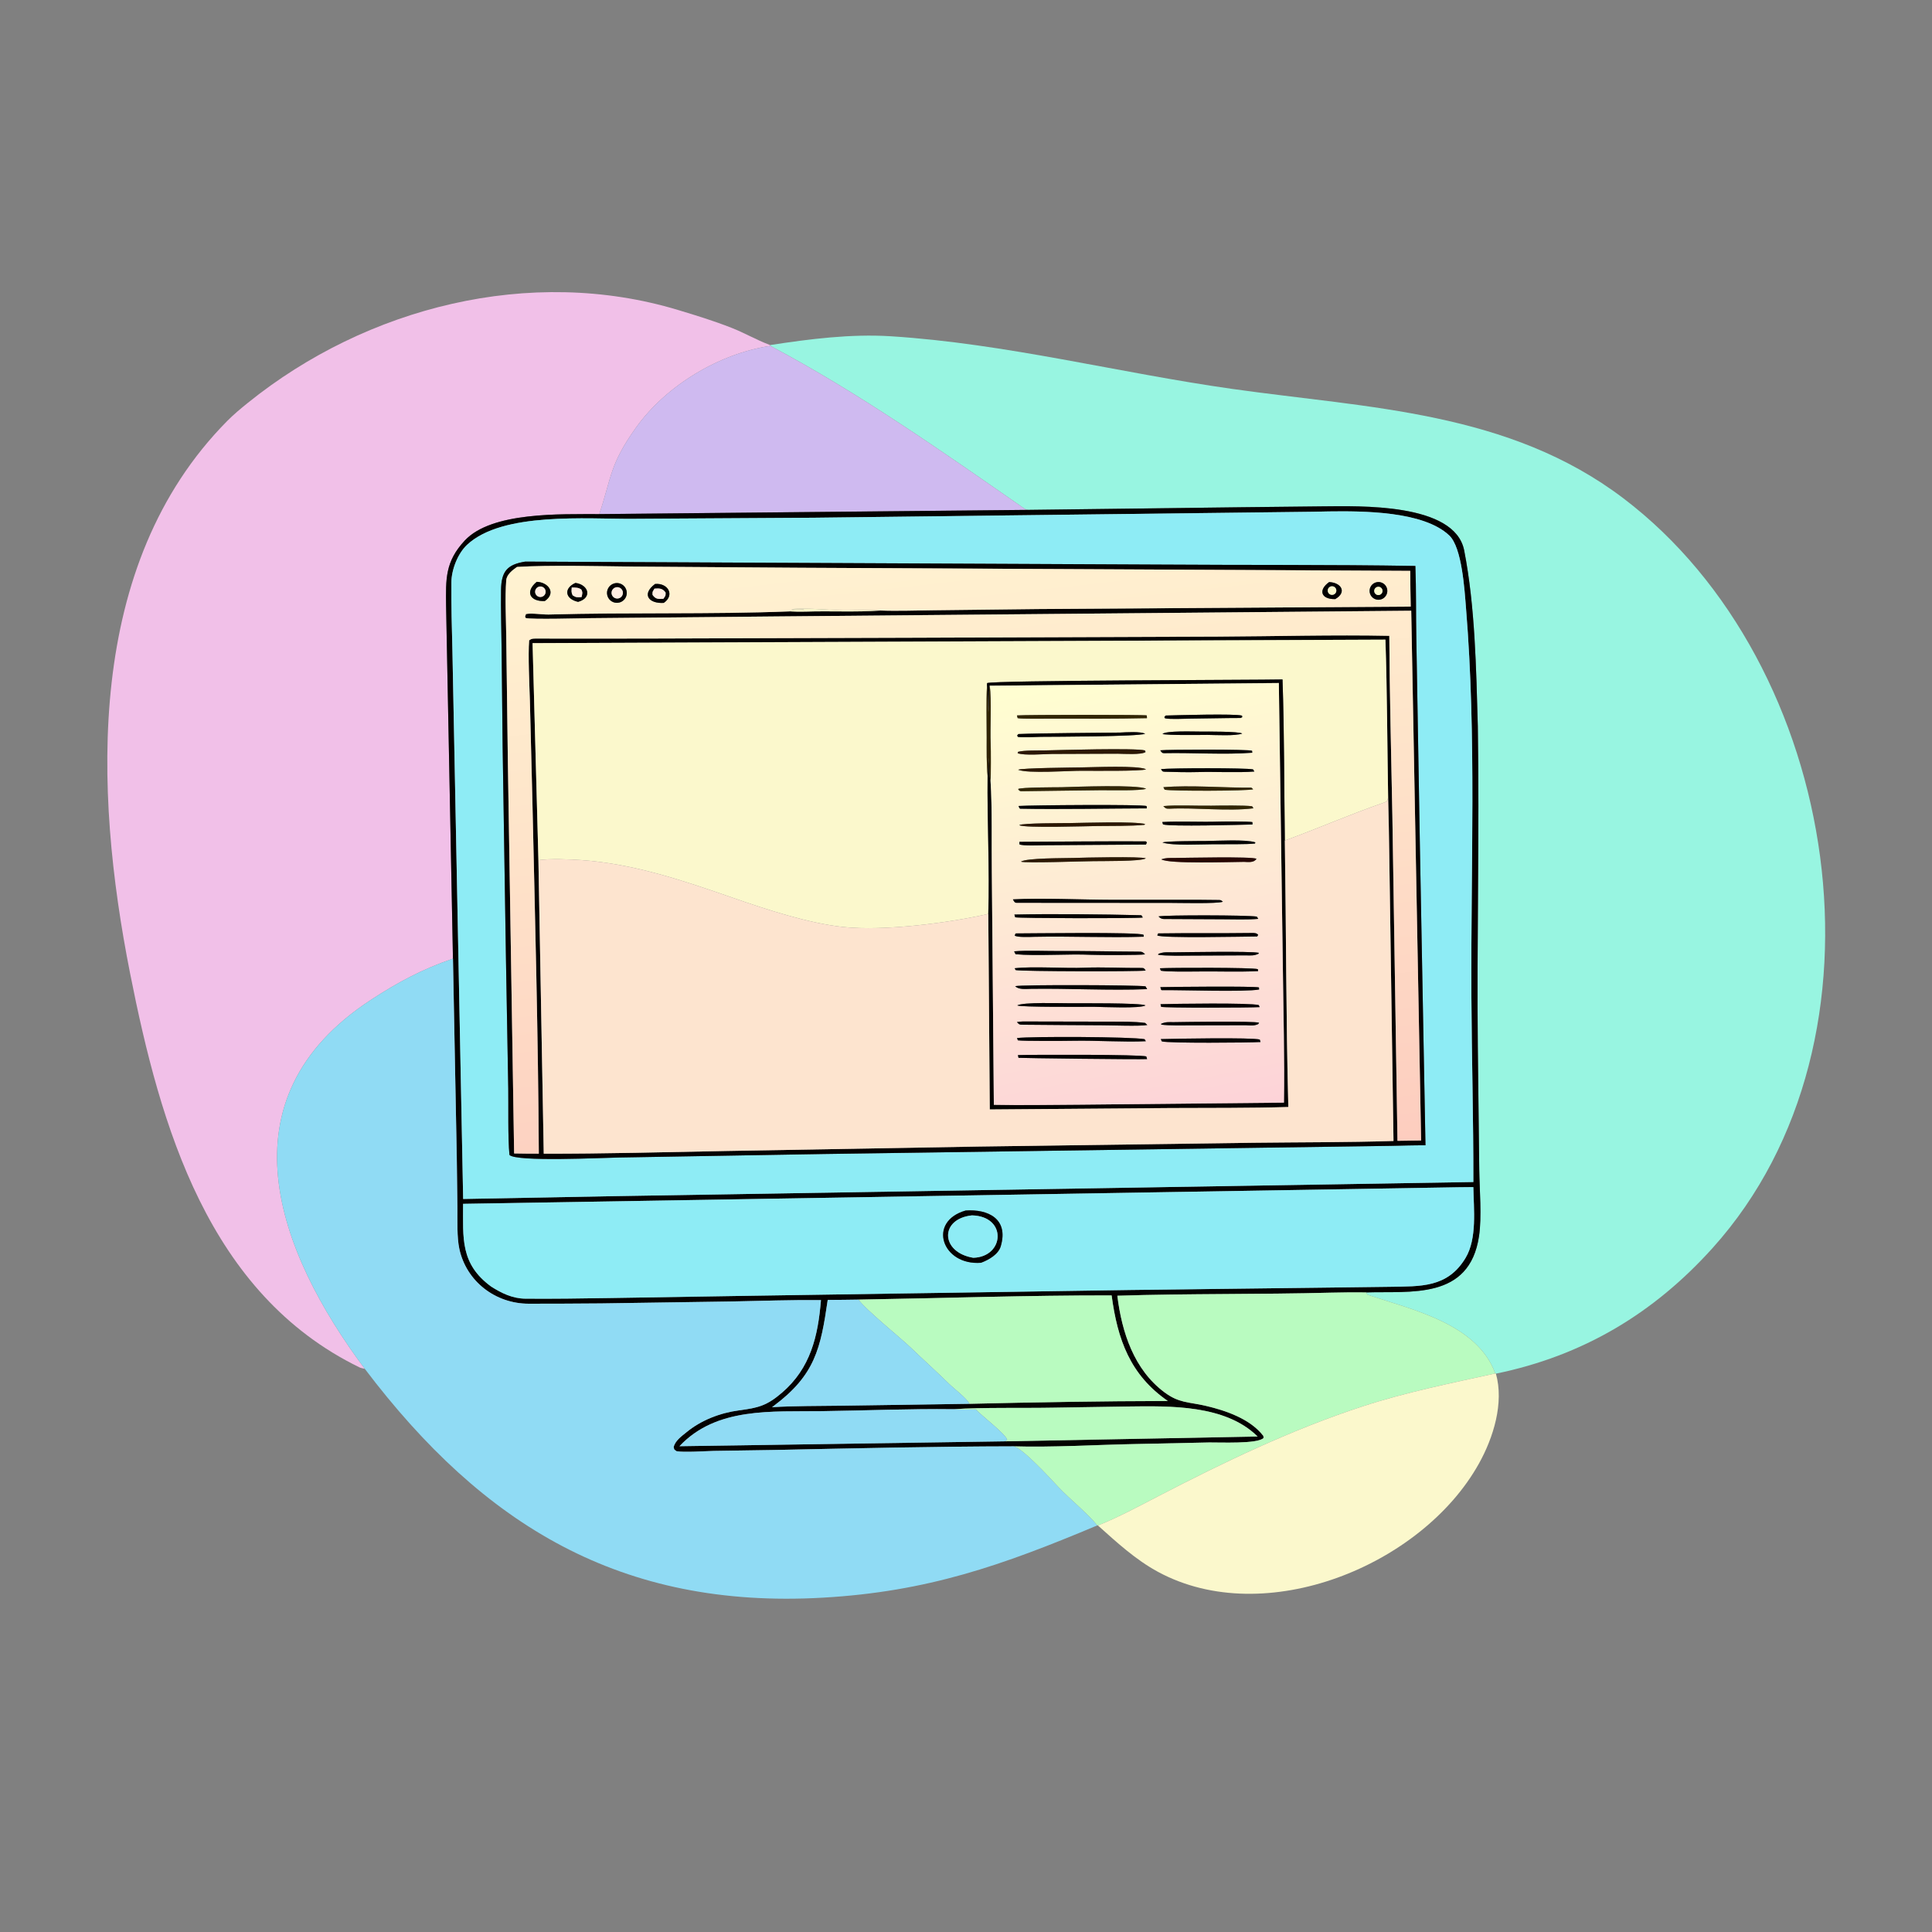 <svg width="1024" height="1024" viewBox="0 0 1024 1024" fill="none" xmlns="http://www.w3.org/2000/svg">
<rect x="0" y="0" width="1024" height="1024" fill="#808080" stroke="none"/>
<path d="M193.348 725.507C192.595 725.365 191.214 725.066 190.57 724.756C110.391 685.695 85.034 597.155 68.941 515.847C49.7 418.63 45.019 299.407 120.375 223.179C123.837 219.677 127.635 216.526 131.483 213.426C194.354 162.778 281.052 140.689 359.353 164.289C368.963 167.185 378.352 170.073 387.671 173.735C394.292 176.305 401.039 180.204 407.619 182.668L408.218 182.889L408.317 183.333C381.234 187.323 353.001 204.357 337.127 226.589C323.139 246.18 324.21 252.705 317.642 272.48C297.136 272.569 260.611 271.193 246.336 286.493C235.898 297.681 236.272 306.893 236.435 321.116L240.081 508.093C223.79 513.704 211.063 520.507 196.712 529.866C116.131 582.417 146.891 663.172 193.348 725.507Z" fill="#F1C0E8"/>
<path d="M408.219 182.889C429.001 179.682 451.048 176.889 472.136 178.226C533.256 182.101 592.762 197.61 653.247 206.151C725.638 216.373 799.611 217.946 860.477 264.152C975.806 351.702 1007.27 550.631 907.875 661.286C876.532 696.182 839.004 718.572 792.868 728.068L792.54 727.955C782.882 701.543 748.574 694.188 724.769 686.22C724.532 685.814 724.296 685.409 724.059 685.004C747.472 684.227 778.853 689.164 783.912 655.213C785.468 644.77 784.178 630.743 784.037 619.873L783.271 554.547C782.686 498.057 784.205 441.499 783.277 384.881C782.406 354.531 781.864 321.533 776.059 291.772C771.101 266.351 720.18 268.258 700.942 268.379L658.579 268.839L545.238 270.248C544.085 270.148 543.712 270.102 542.693 269.395C499.33 239.289 455.02 208.05 408.318 183.333L408.219 182.889Z" fill="#98F5E1"/>
<path d="M317.641 272.48C324.209 252.705 323.138 246.18 337.126 226.589C353 204.357 381.233 187.323 408.316 183.333C455.018 208.05 499.328 239.289 542.691 269.395C543.71 270.102 544.083 270.148 545.236 270.248L317.641 272.48Z" fill="#CFBAF0"/>
<path d="M545.235 270.248L658.576 268.839L700.939 268.379C720.177 268.258 771.098 266.351 776.056 291.772C781.861 321.533 782.403 354.531 783.274 384.881C784.202 441.499 782.683 498.057 783.268 554.547L784.034 619.873C784.175 630.743 785.465 644.771 783.909 655.214C778.85 689.165 747.469 684.228 724.056 685.005C717.847 684.949 711.529 684.976 705.319 685.139C667.752 686.129 629.739 685.557 592.212 686.763C594.591 706.214 601.062 725.923 617.151 737.93C624.969 743.765 629.969 742.999 638.992 745.104C649.686 747.598 662.703 752.042 669.61 761.076L669.702 762.135C666.878 765.43 646.069 764.463 640.93 764.535L601.424 765.375C580.72 765.77 557.589 767.207 537.221 766.589C495.371 766.655 452.1 767.656 410.249 768.521L378.394 769.01C373.845 769.125 362.395 769.888 358.594 769.167C357.02 767.961 357.485 768.719 357.054 766.875C357.956 763.589 361.101 761.32 363.666 759.261C371.539 752.729 381.659 748.841 391.783 747.508C401.997 746.163 406.492 745.002 414.446 738.17C429.613 725.142 433.56 708.243 435.124 689.078C419.89 688.933 403.309 689.494 387.984 689.799L318.666 690.831C305.847 690.954 293.187 690.986 280.237 690.995C262.654 691.006 247.186 679.255 243.451 661.896C242.115 655.686 242.497 646.886 242.435 640.339L242.095 613.117L240.079 508.093L236.433 321.116C236.27 306.893 235.896 297.681 246.334 286.493C260.609 271.193 297.134 272.569 317.64 272.48L545.235 270.248ZM455.052 688.816C449.622 688.882 444.133 688.993 438.707 688.985C434.953 714.799 432.027 728.836 409.897 745.308L409.172 745.845C420.769 745.11 434.538 745.225 446.377 745.047L513.853 744.049C548.427 743.235 584.403 742.598 618.975 742.557C599.011 728.756 592.318 710.055 589.182 686.589C545.4 686.518 499.04 688.07 455.052 688.816ZM505.261 746.902C482.343 746.618 458.648 747.635 435.646 747.941C409.078 748.295 379.71 745.681 360.129 766.526L532.856 763.933L666.563 761.385C649.463 744.454 620.112 745.2 597.805 745.47L558.847 746.081C542.447 746.407 521.063 745.868 505.261 746.902ZM695.903 271.239L431.383 274.404L335.39 274.976C311.125 275.175 266.364 271.178 247.564 288.752C242.582 293.409 239.289 301.962 239.24 308.706C239.153 320.763 239.465 332.947 239.795 345.014L245.48 635.482L323.917 634.011L780.908 626.492C780.983 593.396 780.028 560.302 779.862 527.211C779.519 459.084 782.584 390.453 777.029 322.496C776.244 312.894 774.954 290.252 768.124 283.789C754.422 270.82 722.291 270.838 704.348 271.065L695.903 271.239ZM773.207 629.266L245.444 638.055C245.465 656.29 243.908 669.834 260.234 681.841C265.802 685.431 271.699 688.26 278.426 688.319C293.182 688.448 308.291 688.211 323.042 687.987L398.94 686.768L599.114 683.721L701.876 682.475L736.571 682.036C752.862 681.721 767.156 682.695 776.768 666.751C782.942 656.51 781.109 640.856 780.899 629.19L773.207 629.266Z" fill="#030100"/>
<path d="M245.481 635.481L239.796 345.014C239.466 332.947 239.154 320.763 239.241 308.706C239.29 301.962 242.583 293.409 247.565 288.752C266.365 271.178 311.126 275.175 335.391 274.976L431.384 274.404L695.904 271.239L704.349 271.065C722.292 270.838 754.423 270.82 768.125 283.789C774.955 290.252 776.245 312.894 777.03 322.496C782.585 390.453 779.52 459.083 779.863 527.21C780.029 560.301 780.984 593.395 780.909 626.491L323.918 634.011L245.481 635.481ZM278.407 297.659C268.869 299.189 265.698 302.751 265.558 312.759C265.413 323.052 265.741 333.386 265.858 343.679L266.402 395.292L268.162 507.963L269.387 576.944C269.53 586.58 269.139 602.972 270.022 612.119C273.425 615.914 319.416 613.639 327.909 613.512L436.485 611.647L737.122 607.326C743.241 607.191 749.413 607.001 755.53 607.028L752.562 447.999L750.689 338.715C750.43 325.876 750.668 312.732 750.175 299.963C705.059 299.195 659.605 299.566 614.464 299.235L278.407 297.659Z" fill="#8EECF5"/>
<path d="M737.124 607.326L436.487 611.647L327.911 613.512C319.418 613.639 273.427 615.914 270.024 612.119C269.141 602.972 269.532 586.58 269.389 576.944L268.164 507.963L266.404 395.292L265.86 343.679C265.743 333.386 265.415 323.052 265.56 312.759C265.7 302.751 268.871 299.189 278.409 297.659L614.466 299.235C659.607 299.566 705.061 299.195 750.177 299.963C750.67 312.732 750.432 325.876 750.691 338.715L752.564 447.999L755.532 607.028C749.415 607.001 743.243 607.191 737.124 607.326ZM466.731 323.59C475.458 323.925 486.019 323.549 494.961 323.452L550.125 322.809L747.716 321.515C747.611 315.237 747.445 308.835 747.459 302.568L424.401 300.919L335.668 300.308C317.756 300.118 291.601 299.404 274.029 300.488C271.633 302.191 268.545 304.471 268.31 307.613C267.621 316.805 268.2 327.653 268.315 336.876L269.163 402.633L272.499 611.351C276.853 611.41 281.233 611.497 285.584 611.469C285.254 549.183 283.567 486.05 282.164 423.748L280.857 371.591C280.616 363.316 279.818 347.184 280.462 339.383C281.733 338.455 282.452 338.442 284.218 338.446C304.117 338.487 324.068 338.481 343.966 338.44L484.958 338.011L645.592 337.415C675.082 337.28 707.02 336.389 736.362 336.998C736.54 368.903 737.396 400.507 737.988 432.397L740.688 604.661L753.218 604.477L747.979 323.699L410.749 326.731L313.223 327.636C307.82 327.682 281.688 328.435 278.648 327.558L278.292 326.871L278.771 325.445C282.017 324.818 287.387 325.805 290.925 325.705C333.324 324.5 376.34 325.703 418.686 324.045C421.367 324.212 424.321 324.251 427.015 324.163C440.06 323.734 453.745 324.527 466.731 323.59ZM735.744 422.858C735.273 395.37 735.218 366.35 734.31 339.02L282.275 340.878L285.377 455.926L288.195 611.483C319.871 611.541 352.978 610.663 384.65 610.053L518.88 607.693L664.657 605.684C689.181 605.385 714.075 605.516 738.585 604.737L736.807 484.644C736.427 464.015 736.327 443.506 735.744 422.858Z" fill="#030100"/>
<path d="M466.729 323.59C459.689 322.87 451.55 323.863 444.589 323.482C435.721 322.995 428.428 322.273 419.403 322.796C422.092 323.455 424.532 322.398 426.409 323.274C424.317 323.235 420.043 322.752 418.684 324.045C376.338 325.703 333.322 324.5 290.923 325.705C287.385 325.805 282.015 324.818 278.769 325.445L278.29 326.871L278.646 327.558C281.686 328.435 307.818 327.682 313.221 327.636L410.747 326.731L747.977 323.699L753.216 604.477L740.687 604.661L737.987 432.397C737.395 400.507 736.538 368.903 736.36 336.998C707.018 336.389 675.081 337.28 645.591 337.415L484.956 338.011L343.965 338.44C324.066 338.481 304.115 338.487 284.216 338.446C282.45 338.442 281.731 338.455 280.46 339.383C279.816 347.184 280.614 363.316 280.855 371.591L282.162 423.748C283.565 486.05 285.252 549.183 285.582 611.469C281.231 611.497 276.851 611.41 272.497 611.351L269.161 402.633L268.313 336.876C268.198 327.653 267.619 316.805 268.308 307.613C268.543 304.471 271.631 302.191 274.027 300.488C291.599 299.404 317.754 300.118 335.666 300.308L424.399 300.919L747.458 302.568C747.444 308.835 747.609 315.237 747.714 321.515L550.123 322.809L494.959 323.452C486.017 323.549 475.456 323.925 466.729 323.59ZM284.477 308.38C278.042 313.707 280.988 318.956 288.777 318.553C295.134 314.132 290.328 308.541 284.477 308.38ZM704.474 308.512C698.559 312.736 700.141 317.661 707.672 317.545C714.02 313.949 710.972 308.791 704.474 308.512ZM729.06 308.748C726.591 309.61 725.299 312.321 726.185 314.781C727.072 317.242 729.796 318.507 732.247 317.596C734.665 316.697 735.908 314.02 735.034 311.594C734.16 309.168 731.495 307.898 729.06 308.748ZM305.005 308.957C298.624 311.795 299.429 317.459 306.398 318.998C314.074 316.86 311.995 309.923 305.005 308.957ZM325.464 309.247C322.721 310.065 321.141 312.933 321.916 315.689C322.691 318.445 325.533 320.07 328.301 319.339C330.131 318.855 331.558 317.423 332.036 315.592C332.513 313.76 331.965 311.814 330.604 310.499C329.242 309.185 327.278 308.706 325.464 309.247ZM347.198 309.511C339.793 315.063 343.985 320.043 351.814 319.546C357.858 315.376 353.979 308.882 347.198 309.511Z" fill="url(#paint0_linear_41_16562)"/>
<path d="M288.782 318.553C280.993 318.956 278.047 313.707 284.482 308.38C290.333 308.541 295.139 314.132 288.782 318.553ZM285.619 310.959C284.587 311.266 283.823 312.139 283.655 313.203C283.487 314.267 283.946 315.332 284.834 315.942C285.722 316.551 286.881 316.596 287.813 316.057C289.039 315.348 289.541 313.834 288.981 312.533C288.421 311.233 286.977 310.556 285.619 310.959Z" fill="#030100"/>
<path d="M707.674 317.545C700.143 317.661 698.561 312.736 704.476 308.512C710.974 308.791 714.022 313.949 707.674 317.545ZM704.886 311.028C704.165 311.433 703.719 312.198 703.723 313.026C703.726 313.854 704.178 314.615 704.903 315.014C705.628 315.413 706.513 315.389 707.214 314.949C708.264 314.292 708.598 312.917 707.966 311.852C707.334 310.787 705.966 310.421 704.886 311.028Z" fill="#030100"/>
<path d="M732.248 317.596C729.797 318.507 727.073 317.242 726.186 314.781C725.3 312.321 726.592 309.61 729.061 308.748C731.496 307.898 734.161 309.168 735.035 311.594C735.909 314.02 734.666 316.697 732.248 317.596ZM729.636 311.202C728.544 311.712 728.064 313.005 728.561 314.103C729.057 315.202 730.345 315.696 731.449 315.212C732.175 314.894 732.673 314.211 732.754 313.423C732.836 312.635 732.487 311.864 731.842 311.404C731.197 310.945 730.354 310.868 729.636 311.202Z" fill="#030100"/>
<path d="M306.401 318.998C299.432 317.459 298.627 311.795 305.008 308.957C311.998 309.923 314.077 316.86 306.401 318.998ZM303.04 311.387C302.92 313.206 302.717 313.875 303.509 315.527C305.244 316.715 305.969 316.633 308.261 316.456C308.623 314.71 308.938 314.112 308.164 312.522C306.715 311.328 304.964 311.435 303.04 311.387Z" fill="#030100"/>
<path d="M328.301 319.339C325.533 320.07 322.691 318.445 321.916 315.689C321.141 312.933 322.721 310.065 325.464 309.247C327.278 308.706 329.242 309.185 330.604 310.499C331.965 311.814 332.513 313.76 332.036 315.592C331.558 317.423 330.131 318.855 328.301 319.339ZM325.43 311.746C324.061 312.694 323.72 314.571 324.669 315.939C325.617 317.307 327.495 317.646 328.862 316.696C330.228 315.748 330.566 313.873 329.619 312.507C328.672 311.141 326.797 310.8 325.43 311.746Z" fill="#030100"/>
<path d="M351.813 319.546C343.984 320.043 339.791 315.063 347.196 309.511C353.977 308.882 357.857 315.376 351.813 319.546ZM346.869 311.985C345.781 313.969 345.801 313.297 345.863 315.31C347.547 317.687 348.909 317.518 351.62 317.361C352.857 315.429 352.742 316.172 352.796 314.099C351.259 311.81 349.479 311.762 346.869 311.985Z" fill="#030100"/>
<path d="M287.809 316.057C286.877 316.596 285.718 316.551 284.83 315.942C283.942 315.332 283.483 314.267 283.651 313.203C283.819 312.139 284.583 311.266 285.615 310.959C286.973 310.556 288.417 311.233 288.977 312.533C289.537 313.834 289.035 315.348 287.809 316.057Z" fill="#FFEDE1"/>
<path d="M707.218 314.949C706.517 315.389 705.632 315.413 704.907 315.014C704.182 314.615 703.73 313.854 703.727 313.026C703.723 312.198 704.169 311.433 704.89 311.028C705.97 310.421 707.337 310.787 707.969 311.852C708.601 312.917 708.268 314.292 707.218 314.949Z" fill="#FBF8CC"/>
<path d="M731.451 315.212C730.347 315.696 729.059 315.202 728.563 314.103C728.066 313.005 728.546 311.712 729.638 311.202C730.356 310.868 731.199 310.945 731.844 311.404C732.489 311.864 732.838 312.635 732.756 313.423C732.675 314.211 732.177 314.894 731.451 315.212Z" fill="#FBF8CC"/>
<path d="M308.258 316.456C305.966 316.633 305.241 316.715 303.506 315.527C302.714 313.875 302.917 313.206 303.037 311.387C304.961 311.435 306.712 311.328 308.161 312.522C308.935 314.112 308.62 314.71 308.258 316.456Z" fill="#FFEDE1"/>
<path d="M328.863 316.696C327.496 317.646 325.618 317.307 324.67 315.939C323.721 314.571 324.062 312.694 325.431 311.746C326.798 310.8 328.673 311.141 329.62 312.507C330.567 313.873 330.229 315.748 328.863 316.696Z" fill="#FFEDE1"/>
<path d="M351.624 317.361C348.913 317.518 347.551 317.687 345.867 315.31C345.805 313.297 345.785 313.969 346.873 311.985C349.483 311.762 351.263 311.81 352.8 314.099C352.746 316.172 352.861 315.429 351.624 317.361Z" fill="#FFEDE1"/>
<path d="M418.688 324.045C420.046 322.752 424.32 323.235 426.412 323.274C424.535 322.398 422.095 323.455 419.406 322.796C428.431 322.273 435.724 322.995 444.592 323.482C451.553 323.863 459.692 322.87 466.732 323.59C453.746 324.527 440.061 323.734 427.016 324.163C424.322 324.251 421.368 324.212 418.688 324.045Z" fill="#FBF8CC"/>
<path d="M679.764 360.117C665.364 360.437 525.914 360.566 523.171 362.051L523.11 363.3C522.67 372.087 522.976 382.083 522.96 390.957C522.951 396.178 522.849 406.197 523.449 411.175C523.169 434.743 524.59 461.488 523.817 484.392C502.499 489.24 468.566 493.598 447.006 491.331C428.536 489.389 405.947 481.966 388.588 475.918C362.365 466.782 335.998 457.827 308.072 455.859C302.317 455.453 291.1 454.967 285.375 455.926L282.273 340.878L734.308 339.02C735.216 366.35 735.271 395.37 735.742 422.858C735.158 424.424 735.417 424.745 733.639 425.358C715.913 431.473 698.554 439.089 680.994 445.502C680.609 417.26 680.726 388.205 679.764 360.117Z" fill="#FBF8CC"/>
<path d="M524.549 363.437C523.757 368.053 524.537 372.796 523.864 377.426C523.574 374.109 523.559 365.193 523.109 363.3L523.17 362.051C525.913 360.566 665.363 360.437 679.763 360.117C680.725 388.205 680.608 417.26 680.993 445.502C681.697 492.292 681.62 540.082 682.841 586.738C662.373 587.354 641.037 587.169 620.509 587.284L524.596 588.031L523.816 484.392C524.589 461.488 523.168 434.743 523.448 411.175C523.722 407.95 523.869 404.915 524.006 401.682C524.399 404.737 524.317 412.536 525.004 413.867C525.952 428.469 525.481 447.555 525.683 462.512L526.753 585.563C541.712 585.894 557.963 585.543 573.001 585.491L680.509 584.419C680.893 561.017 680.186 536.188 679.93 512.687L677.808 362.011L524.549 363.437Z" fill="#030100"/>
<path d="M524.555 363.437L677.814 362.011L679.936 512.687C680.192 536.188 680.899 561.017 680.515 584.419L573.007 585.491C557.969 585.543 541.718 585.894 526.759 585.563L525.689 462.512C525.487 447.555 525.958 428.469 525.01 413.867C525.228 412.072 525.21 396.954 525.087 394.36C524.694 386.074 525.677 370.832 524.555 363.437ZM539.006 379.191L539.372 380.63C541.235 381.124 555.037 380.884 558.002 380.89C574.593 380.922 591.341 381.029 607.93 380.638L607.803 379.184C606.668 378.776 544.644 378.777 539.006 379.191ZM617.851 379.247L617.111 380.07L617.514 380.735C620.568 381.334 627.459 380.915 630.892 380.888C639.749 380.82 648.659 380.55 657.532 380.549L658.406 380.13L658.311 379.309C654.853 378.169 623.595 379.077 617.851 379.247ZM636.067 387.745C632.557 387.766 618.066 387.192 616.131 389.031C618.945 389.811 636.356 389.529 639.944 389.511C644.328 389.554 654.789 390.156 658.405 388.799C656.728 387.627 639.451 387.741 636.067 387.745ZM593.713 388.271C584.707 388.386 551.047 388.577 539.796 389.057C539.578 389.278 539.361 389.499 539.143 389.72L539.441 390.541C541.309 391.013 549.448 390.585 551.826 390.532C559.73 390.467 602.725 390.438 606.982 388.917C604.399 387.587 596.863 388.122 593.713 388.271ZM553.735 397.737C550 397.803 543.03 397.616 539.618 398.469L539.359 399.216C542.993 400.549 553.11 399.665 557.502 399.613L592.377 399.481C595.499 399.53 605.011 400.151 607.177 398.594L606.831 397.739C601.974 396.358 560.971 397.572 553.735 397.737ZM614.964 397.68C615.693 398.647 615.776 399.223 617.16 399.194C632.074 398.883 648.941 400.081 663.716 398.964L663.634 397.936C662.361 397.079 619.027 397.2 614.964 397.68ZM573.216 406.738C569.308 406.804 541.196 407.043 539.629 407.996C545.12 410.101 565.769 408.513 573.377 408.522C577.46 408.518 605.792 408.849 607.44 407.733C603.09 405.595 579.764 406.672 573.216 406.738ZM615.357 407.652C616.051 408.669 615.93 408.994 617.434 409.04C622.952 409.21 629.498 409.368 634.96 409.21C644.397 408.938 655.622 409.637 664.837 408.92L664.149 407.788C660.319 406.95 620.433 407.048 615.357 407.652ZM562.574 417.25C559.231 417.303 541.143 417.238 539.612 418.199C540.046 418.816 540.367 419.373 541.296 419.365C555.499 419.234 569.83 418.931 584.04 418.821C588.162 418.833 604.858 419.198 607.454 418.043C602.639 415.755 570.154 417.036 562.574 417.25ZM616.611 417.235L617.304 418.554C620.86 419.352 661.394 419.277 664.221 418.333C663.897 418.048 663.572 417.764 663.247 417.479C648.819 417.592 630.829 416.049 616.611 417.235ZM539.853 427.186C540.142 427.855 540.282 428.616 540.854 428.628C560.306 429.021 589.367 428.499 607.837 428.454L607.736 427.243C605.611 426.238 545.861 426.746 539.853 427.186ZM616.584 427.245C617.696 428.443 618.119 428.709 619.926 428.622C633.85 427.955 650.749 430.103 664.365 428.413L663.647 427.329C659.909 426.783 646.713 426.953 642.152 427.036C635.4 427.159 622.908 426.581 616.584 427.245ZM616.035 435.686L616.426 436.954C620.249 438.186 657.657 437.173 663.855 436.988L663.804 435.73C662.043 435.336 648.671 435.372 646.087 435.463C636.604 435.798 625.328 435.156 616.035 435.686ZM567.416 436.239C563.801 436.297 541.794 436.207 540.23 437.336C542.885 439.006 576.223 437.859 581.627 437.812C589.051 437.727 599.396 437.864 606.535 437.187L606.91 436.759L607.337 436.822C601.317 435.19 574.8 436.151 567.416 436.239ZM639.218 445.74C635.968 445.777 617.698 445.738 616.133 446.557C621.938 448.37 636.497 447.468 643.455 447.463C647.462 447.453 662.089 447.598 665.2 447.066L665.344 446.454C660.037 444.787 645.585 445.68 639.218 445.74ZM540.322 446.191L540.33 447.511C542.08 448.456 551.329 447.998 553.867 447.986L607.402 447.625L607.888 446.486C607.687 446.305 607.486 446.125 607.285 445.944C590.271 445.818 555.786 446.103 540.322 446.191ZM569.287 454.728C563.882 454.897 544.274 454.692 541.109 456.685C542.959 457.597 574.607 456.444 579.512 456.433C584.719 456.315 604.592 456.653 607.348 454.951C604.722 453.84 574.186 454.54 569.287 454.728ZM622.11 454.746C619.45 454.773 618.074 454.626 615.527 455.461C619.396 458.028 652.749 456.838 659.377 456.81C661.558 456.897 664.674 457.352 665.969 455.172C663.543 453.877 627.735 454.688 622.11 454.746ZM536.856 476.689C537.44 477.618 537.674 478.491 538.825 478.497C547.993 478.542 558.895 478.506 567.925 478.521L620.018 478.55C624.992 478.546 644.848 479.08 648.162 477.95C646.977 476.953 647.169 477.048 645.21 477.01C639.266 476.895 633.213 476.92 627.263 476.906L589.135 476.912C573.717 476.889 551.618 475.853 536.856 476.689ZM537.655 484.732L538.073 486.178C539.608 486.742 601.044 486.855 605.669 486.323C605.297 485.586 605.27 485.102 604.579 485.085C584.98 484.582 556.666 484.3 537.655 484.732ZM614.033 485.719C615.699 487.42 616.59 487.07 619.386 487.103L648.179 487.24C653.872 487.265 661.456 487.515 666.888 487.019L666.143 485.821C661.269 484.994 617.513 484.925 614.033 485.719ZM538.311 494.735L537.809 495.828C538.939 496.954 546.431 496.567 548.307 496.528C567.489 496.128 587.08 497.094 606.216 496.472L606.101 495.465C603.943 493.892 545.515 494.75 538.311 494.735ZM613.859 494.727L613.388 495.778C615.374 497.368 659.682 496.394 666.351 496.344L666.864 495.485C665.933 494.466 664.951 494.477 663.317 494.501C646.918 494.734 630.243 494.473 613.859 494.727ZM537.515 504.226L538.257 505.754C548.969 506.802 566.815 505.493 578.21 506.06C581.793 506.239 604.45 506.317 606.906 505.822C605.519 504.367 605.192 504.392 602.692 504.382C589.058 504.328 575.146 503.965 561.539 504.06C554.982 504.106 543.745 503.632 537.515 504.226ZM621.346 504.756C618.435 504.741 616.756 504.511 614.029 505.547L613.783 506.018C617.656 506.743 627.123 506.506 631.355 506.495L660.127 506.366C662.904 506.393 664.554 506.663 667.056 505.489L667.182 505.014C662.793 504.051 628.204 504.697 621.346 504.756ZM537.783 513.193L538.342 514.171C541.348 514.895 603.18 515.008 607.229 514.412C606.429 513.362 606.534 513.011 604.904 513.027C595.685 513.12 584.05 512.513 575.053 512.906C564.707 513.357 547.379 512.073 537.783 513.193ZM614.777 513.206L615.277 514.488C618.028 515.096 630.444 514.971 633.881 514.915C644.564 514.743 656.222 515.244 666.815 514.713L666.689 513.671C663.808 512.738 620.077 512.862 614.777 513.206ZM538.066 522.685C539.968 524.623 543.474 524.156 546.541 524.108C566.373 523.797 588.42 525.087 608.018 524.263L607.135 522.775C602.658 522.066 541.379 521.839 538.066 522.685ZM615.016 523.203C615.231 523.932 615.287 524.802 615.797 524.796C625.885 524.671 659.941 525.857 667.355 524.451L667.274 523.372C665.104 522.608 620.449 523.053 615.016 523.203ZM567.265 531.75C562.231 531.76 542.231 531.072 539.148 532.897C541.214 533.905 574.857 533.618 579.877 533.626C584.509 533.691 604.567 534.64 607.157 532.873C604.486 531.483 572.193 531.778 567.265 531.75ZM615.1 532.24L615.389 533.619C616.912 534.28 662.821 534.128 667.65 533.792L667.165 532.719C662.626 531.43 622.163 532.017 615.1 532.24ZM538.988 541.714C540.276 543.075 540.161 543.114 542.732 543.127C556.491 543.196 570.53 543.409 584.262 543.418C589.425 543.422 604.062 544.016 608.106 543.272C607.718 542.904 607.33 542.537 606.942 542.169C601.016 541.401 594.851 541.525 588.866 541.503C573.328 541.446 557.785 541.402 542.246 541.407C541.23 541.407 539.992 541.55 538.988 541.714ZM622.001 541.76C619.247 541.758 617.98 541.549 615.434 542.629L615.482 543.056C619.285 543.679 627.665 543.463 631.788 543.458L660.252 543.399C662.788 543.5 664.562 543.832 666.843 542.808L667.361 542.099C665.102 541.058 627.321 541.673 622.001 541.76ZM539.04 550.188L539.496 551.4C542.348 551.845 564.345 551.72 568.948 551.628C580.942 551.388 595.876 552.432 607.323 551.873L606.655 550.788C599.779 549.475 546.573 549.247 539.04 550.188ZM615.263 550.735L615.799 551.956C619.061 553.006 662.273 552.654 668.099 552.298L667.711 550.993C664.088 549.787 621.839 550.543 615.263 550.735ZM539.524 559.219L539.825 560.665C540.269 560.817 604.219 561.605 607.986 561.336L607.561 559.958C605.237 558.827 546.868 558.968 539.524 559.219Z" fill="url(#paint1_linear_41_16562)"/>
<path d="M523.114 363.3C523.564 365.193 523.579 374.109 523.869 377.426C524.542 372.796 523.762 368.053 524.554 363.437C525.676 370.832 524.693 386.074 525.086 394.36C525.209 396.954 525.227 412.072 525.009 413.867C524.322 412.536 524.404 404.737 524.011 401.682C523.874 404.915 523.727 407.95 523.453 411.175C522.853 406.197 522.955 396.178 522.964 390.957C522.98 382.083 522.674 372.087 523.114 363.3Z" fill="#312502"/>
<path d="M607.932 380.638C591.343 381.029 574.595 380.922 558.004 380.89C555.039 380.884 541.237 381.124 539.374 380.63L539.008 379.191C544.646 378.777 606.67 378.776 607.805 379.184L607.932 380.638Z" fill="#312502"/>
<path d="M657.53 380.549C648.657 380.55 639.747 380.82 630.89 380.888C627.457 380.915 620.566 381.334 617.512 380.735L617.109 380.07L617.849 379.247C623.593 379.077 654.851 378.169 658.309 379.309L658.404 380.13L657.53 380.549Z" fill="#030100"/>
<path d="M639.946 389.511C636.358 389.529 618.947 389.811 616.133 389.031C618.068 387.192 632.559 387.766 636.069 387.745C639.453 387.741 656.73 387.627 658.407 388.799C654.791 390.156 644.33 389.554 639.946 389.511Z" fill="#030100"/>
<path d="M551.824 390.533C549.446 390.586 541.307 391.013 539.439 390.541L539.141 389.72C539.359 389.499 539.576 389.278 539.794 389.057C551.045 388.577 584.705 388.386 593.711 388.271C596.861 388.122 604.397 387.587 606.98 388.917C602.723 390.438 559.728 390.468 551.824 390.533Z" fill="#030100"/>
<path d="M592.377 399.481L557.502 399.613C553.11 399.665 542.993 400.549 539.359 399.216L539.618 398.469C543.03 397.616 550 397.803 553.735 397.737C560.971 397.572 601.974 396.358 606.831 397.739L607.177 398.594C605.011 400.151 595.499 399.53 592.377 399.481Z" fill="#2C1801"/>
<path d="M663.713 398.964C648.938 400.081 632.071 398.883 617.157 399.194C615.773 399.223 615.69 398.647 614.961 397.68C619.024 397.2 662.358 397.079 663.631 397.936L663.713 398.964Z" fill="#030100"/>
<path d="M573.373 408.522C565.765 408.513 545.116 410.101 539.625 407.996C541.192 407.043 569.304 406.804 573.212 406.738C579.76 406.672 603.086 405.595 607.436 407.733C605.788 408.849 577.456 408.518 573.373 408.522Z" fill="#2C1801"/>
<path d="M664.832 408.92C655.617 409.637 644.392 408.938 634.955 409.21C629.493 409.368 622.947 409.21 617.429 409.04C615.925 408.994 616.046 408.669 615.352 407.652C620.428 407.048 660.314 406.95 664.144 407.788L664.832 408.92Z" fill="#030100"/>
<path d="M584.037 418.821C569.827 418.931 555.496 419.234 541.293 419.365C540.364 419.373 540.043 418.816 539.609 418.199C541.14 417.238 559.228 417.303 562.571 417.25C570.151 417.036 602.636 415.755 607.451 418.043C604.855 419.198 588.159 418.833 584.037 418.821Z" fill="#312502"/>
<path d="M664.219 418.333C661.392 419.277 620.858 419.352 617.302 418.554L616.609 417.235C630.827 416.049 648.817 417.592 663.245 417.479C663.57 417.764 663.895 418.048 664.219 418.333Z" fill="#312502"/>
<path d="M735.742 422.858C736.325 443.506 736.425 464.015 736.805 484.644L738.583 604.737C714.073 605.516 689.179 605.385 664.655 605.684L518.878 607.693L384.648 610.053C352.976 610.663 319.869 611.541 288.193 611.483L285.375 455.926C291.1 454.967 302.317 455.453 308.072 455.859C335.998 457.827 362.365 466.782 388.588 475.918C405.947 481.966 428.536 489.389 447.006 491.331C468.566 493.598 502.499 489.24 523.817 484.392L524.597 588.031L620.51 587.284C641.038 587.169 662.374 587.354 682.842 586.738C681.621 540.082 681.698 492.292 680.994 445.502C698.554 439.089 715.913 431.473 733.639 425.358C735.417 424.745 735.158 424.424 735.742 422.858Z" fill="#FDE4CF"/>
<path d="M607.836 428.454C589.366 428.499 560.305 429.021 540.853 428.628C540.281 428.616 540.141 427.855 539.852 427.186C545.86 426.746 605.61 426.238 607.735 427.243L607.836 428.454Z" fill="#030100"/>
<path d="M664.359 428.413C650.743 430.103 633.844 427.955 619.92 428.622C618.113 428.709 617.69 428.443 616.578 427.245C622.902 426.581 635.394 427.159 642.146 427.036C646.707 426.953 659.903 426.783 663.641 427.329L664.359 428.413Z" fill="#312502"/>
<path d="M663.851 436.988C657.653 437.173 620.245 438.186 616.422 436.954L616.031 435.686C625.324 435.156 636.6 435.798 646.083 435.463C648.667 435.372 662.039 435.336 663.8 435.73L663.851 436.988Z" fill="#030100"/>
<path d="M581.624 437.812C576.22 437.859 542.882 439.006 540.227 437.336C541.791 436.207 563.798 436.297 567.413 436.239C574.797 436.151 601.314 435.19 607.334 436.822L606.907 436.759L606.532 437.187C599.393 437.864 589.048 437.727 581.624 437.812Z" fill="#2C1801"/>
<path d="M643.455 447.463C636.497 447.468 621.938 448.37 616.133 446.557C617.698 445.738 635.968 445.777 639.218 445.74C645.585 445.68 660.037 444.787 665.344 446.454L665.2 447.066C662.089 447.598 647.462 447.453 643.455 447.463Z" fill="#030100"/>
<path d="M607.4 447.625L553.865 447.986C551.327 447.998 542.078 448.456 540.328 447.511L540.32 446.191C555.784 446.103 590.269 445.818 607.283 445.944C607.484 446.125 607.685 446.305 607.886 446.486L607.4 447.625Z" fill="#030100"/>
<path d="M579.512 456.433C574.607 456.444 542.959 457.597 541.109 456.685C544.274 454.692 563.882 454.897 569.287 454.728C574.186 454.54 604.722 453.84 607.348 454.951C604.592 456.653 584.719 456.315 579.512 456.433Z" fill="#2C1801"/>
<path d="M659.373 456.81C652.745 456.838 619.392 458.028 615.523 455.461C618.07 454.626 619.446 454.773 622.106 454.746C627.731 454.688 663.539 453.877 665.965 455.172C664.67 457.352 661.554 456.897 659.373 456.81Z" fill="#270600"/>
<path d="M648.158 477.95C644.844 479.08 624.988 478.546 620.014 478.55L567.921 478.521C558.891 478.506 547.989 478.542 538.821 478.497C537.67 478.491 537.436 477.618 536.852 476.689C551.614 475.853 573.713 476.889 589.131 476.912L627.259 476.906C633.209 476.92 639.262 476.895 645.206 477.01C647.165 477.048 646.973 476.953 648.158 477.95Z" fill="#030100"/>
<path d="M605.67 486.323C601.045 486.855 539.609 486.742 538.074 486.178L537.656 484.732C556.667 484.3 584.981 484.582 604.58 485.085C605.271 485.102 605.298 485.586 605.67 486.323Z" fill="#030100"/>
<path d="M666.886 487.019C661.454 487.515 653.87 487.265 648.177 487.24L619.384 487.103C616.588 487.07 615.697 487.42 614.031 485.719C617.511 484.925 661.267 484.994 666.141 485.821L666.886 487.019Z" fill="#030100"/>
<path d="M606.212 496.472C587.076 497.094 567.485 496.128 548.303 496.528C546.427 496.567 538.935 496.954 537.805 495.828L538.307 494.735C545.511 494.75 603.939 493.892 606.097 495.465L606.212 496.472Z" fill="#030100"/>
<path d="M666.346 496.344C659.677 496.394 615.369 497.368 613.383 495.778L613.854 494.727C630.238 494.473 646.913 494.734 663.312 494.501C664.946 494.477 665.928 494.466 666.859 495.485L666.346 496.344Z" fill="#030100"/>
<path d="M606.907 505.822C604.451 506.317 581.794 506.239 578.211 506.06C566.816 505.493 548.97 506.802 538.258 505.754L537.516 504.226C543.746 503.632 554.983 504.106 561.54 504.06C575.147 503.965 589.059 504.328 602.693 504.382C605.193 504.392 605.52 504.367 606.907 505.822Z" fill="#030100"/>
<path d="M660.125 506.366L631.353 506.495C627.121 506.506 617.654 506.743 613.781 506.018L614.027 505.547C616.754 504.511 618.433 504.741 621.344 504.756C628.202 504.697 662.791 504.051 667.18 505.014L667.054 505.489C664.552 506.663 662.902 506.393 660.125 506.366Z" fill="#030100"/>
<path d="M193.349 725.507C146.892 663.172 116.132 582.417 196.713 529.866C211.064 520.507 223.791 513.704 240.082 508.093L242.098 613.117L242.438 640.339C242.5 646.886 242.118 655.686 243.454 661.896C247.189 679.255 262.657 691.005 280.24 690.994C293.19 690.985 305.85 690.953 318.669 690.83L387.987 689.799C403.312 689.494 419.893 688.932 435.127 689.077C433.563 708.242 429.616 725.142 414.449 738.17C406.495 745.002 402 746.162 391.786 747.507C381.662 748.84 371.542 752.729 363.669 759.261C361.104 761.32 357.959 763.589 357.057 766.875C357.488 768.719 357.023 767.961 358.597 769.167C362.398 769.888 373.848 769.125 378.397 769.01L410.252 768.52C452.103 767.655 495.374 766.654 537.224 766.588C541.725 767.211 556.771 783.615 560.966 788.133C566.6 794.201 576.896 802.467 581.606 808.495C530.991 829.749 491.575 843.641 436.065 846.801C329.215 852.882 256.274 808.577 193.349 725.507Z" fill="#90DBF4"/>
<path d="M607.227 514.412C603.178 515.008 541.346 514.895 538.34 514.171L537.781 513.193C547.377 512.073 564.705 513.357 575.051 512.906C584.048 512.513 595.683 513.12 604.902 513.027C606.532 513.011 606.427 513.362 607.227 514.412Z" fill="#030100"/>
<path d="M666.811 514.713C656.218 515.244 644.56 514.743 633.877 514.915C630.44 514.971 618.024 515.096 615.273 514.488L614.773 513.206C620.073 512.862 663.804 512.738 666.685 513.671L666.811 514.713Z" fill="#030100"/>
<path d="M608.014 524.263C588.416 525.087 566.369 523.797 546.537 524.108C543.47 524.156 539.964 524.623 538.062 522.685C541.375 521.839 602.654 522.066 607.131 522.775L608.014 524.263Z" fill="#030100"/>
<path d="M667.355 524.451C659.941 525.857 625.885 524.671 615.797 524.796C615.287 524.802 615.231 523.932 615.016 523.203C620.449 523.053 665.104 522.608 667.274 523.372L667.355 524.451Z" fill="#030100"/>
<path d="M579.877 533.626C574.857 533.618 541.214 533.905 539.148 532.897C542.231 531.072 562.231 531.76 567.265 531.75C572.193 531.778 604.486 531.483 607.157 532.873C604.567 534.64 584.509 533.691 579.877 533.626Z" fill="#030100"/>
<path d="M667.652 533.792C662.823 534.128 616.914 534.28 615.391 533.619L615.102 532.24C622.165 532.017 662.628 531.43 667.167 532.719L667.652 533.792Z" fill="#030100"/>
<path d="M608.102 543.272C604.058 544.016 589.421 543.422 584.258 543.418C570.526 543.409 556.487 543.196 542.728 543.127C540.157 543.114 540.272 543.075 538.984 541.714C539.988 541.55 541.226 541.407 542.242 541.407C557.781 541.402 573.324 541.446 588.862 541.503C594.847 541.525 601.012 541.401 606.938 542.169C607.326 542.537 607.714 542.904 608.102 543.272Z" fill="#030100"/>
<path d="M660.248 543.399L631.784 543.458C627.661 543.463 619.281 543.679 615.478 543.056L615.43 542.629C617.976 541.549 619.243 541.758 621.997 541.76C627.317 541.673 665.098 541.058 667.357 542.099L666.839 542.808C664.558 543.832 662.784 543.5 660.248 543.399Z" fill="#030100"/>
<path d="M607.322 551.873C595.875 552.432 580.941 551.388 568.947 551.628C564.344 551.72 542.347 551.845 539.495 551.4L539.039 550.188C546.572 549.247 599.778 549.475 606.654 550.788L607.322 551.873Z" fill="#030100"/>
<path d="M668.094 552.298C662.268 552.654 619.056 553.006 615.794 551.956L615.258 550.735C621.834 550.543 664.083 549.787 667.706 550.993L668.094 552.298Z" fill="#030100"/>
<path d="M607.985 561.336C604.218 561.605 540.268 560.817 539.824 560.665L539.523 559.219C546.867 558.968 605.236 558.827 607.56 559.958L607.985 561.336Z" fill="#030100"/>
<path d="M245.446 638.054L773.209 629.266L780.901 629.189C781.111 640.855 782.944 656.51 776.77 666.751C767.158 682.695 752.864 681.721 736.573 682.036L701.878 682.475L599.116 683.721L398.942 686.767L323.044 687.987C308.293 688.211 293.184 688.448 278.428 688.319C271.701 688.26 265.804 685.43 260.236 681.84C243.91 669.833 245.467 656.289 245.446 638.054ZM511.826 641.597C491.261 647.496 499.347 670.889 519.944 669.293C524.043 667.78 529.143 664.858 530.408 660.587C534.757 645.911 523.535 640.772 511.826 641.597Z" fill="#8EECF5"/>
<path d="M519.945 669.293C499.348 670.889 491.262 647.496 511.827 641.597C523.536 640.772 534.758 645.911 530.409 660.587C529.144 664.858 524.044 667.78 519.945 669.293ZM515.164 644.175C497.939 645.989 498.385 663.756 515.853 666.651C532.437 666.173 533.93 644.66 515.164 644.175Z" fill="#030100"/>
<path d="M515.858 666.651C498.39 663.756 497.944 645.989 515.169 644.175C533.935 644.66 532.442 666.173 515.858 666.651Z" fill="#8EECF5"/>
<path d="M592.218 686.762C629.745 685.556 667.758 686.129 705.325 685.139C711.535 684.976 717.853 684.948 724.062 685.004C724.299 685.409 724.535 685.814 724.772 686.22C748.577 694.188 782.885 701.543 792.543 727.955C768.971 733.139 745.436 737.833 722.44 745.324C684.832 757.575 648.69 774.972 613.635 793.156C603.12 798.611 592.919 804.1 581.932 808.546L581.609 808.495C576.899 802.467 566.603 794.201 560.969 788.133C556.774 783.615 541.728 767.211 537.227 766.588C557.595 767.206 580.726 765.769 601.43 765.374L640.936 764.535C646.075 764.463 666.884 765.43 669.708 762.135L669.616 761.076C662.709 752.042 649.692 747.598 638.998 745.104C629.975 742.999 624.975 743.765 617.157 737.93C601.068 725.923 594.597 706.213 592.218 686.762Z" fill="#B9FBC0"/>
<path d="M455.055 688.816C499.043 688.07 545.403 686.518 589.185 686.589C592.321 710.055 599.014 728.755 618.978 742.556C584.406 742.597 548.43 743.235 513.856 744.049C512.422 741.115 505.567 735.967 502.857 733.298C496.811 727.345 488.944 720.27 482.97 714.49C477.592 709.287 458.445 693.878 455.055 688.816Z" fill="#B9FBC0"/>
<path d="M438.715 688.985C444.141 688.993 449.63 688.882 455.06 688.816C458.45 693.878 477.597 709.287 482.975 714.49C488.949 720.27 496.816 727.345 502.862 733.298C505.572 735.967 512.427 741.115 513.861 744.049L446.385 745.046C434.546 745.224 420.777 745.11 409.18 745.845L409.905 745.308C432.035 728.836 434.961 714.799 438.715 688.985Z" fill="#90DBF4"/>
<path d="M581.93 808.546C592.917 804.1 603.118 798.611 613.633 793.156C648.688 774.972 684.83 757.575 722.438 745.324C745.434 737.833 768.969 733.139 792.541 727.955L792.869 728.068C797.239 743.594 791.556 761.95 783.799 775.841C753.665 829.8 670.609 863.846 613.822 833.142C601.864 826.676 591.958 817.511 581.93 808.546Z" fill="#FBF8CC"/>
<path d="M505.266 746.902C521.068 745.868 542.452 746.406 558.852 746.08L597.81 745.47C620.117 745.2 649.468 744.454 666.568 761.385L532.861 763.933L533.786 762.996C532.927 760.042 520.275 750.335 517.212 747.031C513.12 747.097 509.363 747.201 505.266 746.902Z" fill="#B9FBC0"/>
<path d="M360.133 766.525C379.714 745.68 409.082 748.295 435.65 747.941C458.652 747.635 482.347 746.618 505.265 746.902C509.362 747.201 513.119 747.097 517.211 747.031C520.274 750.335 532.926 760.042 533.785 762.996L532.86 763.933L360.133 766.525Z" fill="#90DBF4"/>
<defs>
<linearGradient id="paint0_linear_41_16562" x1="528.406" y1="628.116" x2="489.698" y2="277.31" gradientUnits="userSpaceOnUse">
<stop stop-color="#FDCDBF"/>
<stop offset="1" stop-color="#FFF3D1"/>
</linearGradient>
<linearGradient id="paint1_linear_41_16562" x1="578.56" y1="353.734" x2="625.386" y2="593.472" gradientUnits="userSpaceOnUse">
<stop stop-color="#FFFFD1"/>
<stop offset="1" stop-color="#FDD3D8"/>
</linearGradient>
</defs>
</svg>
